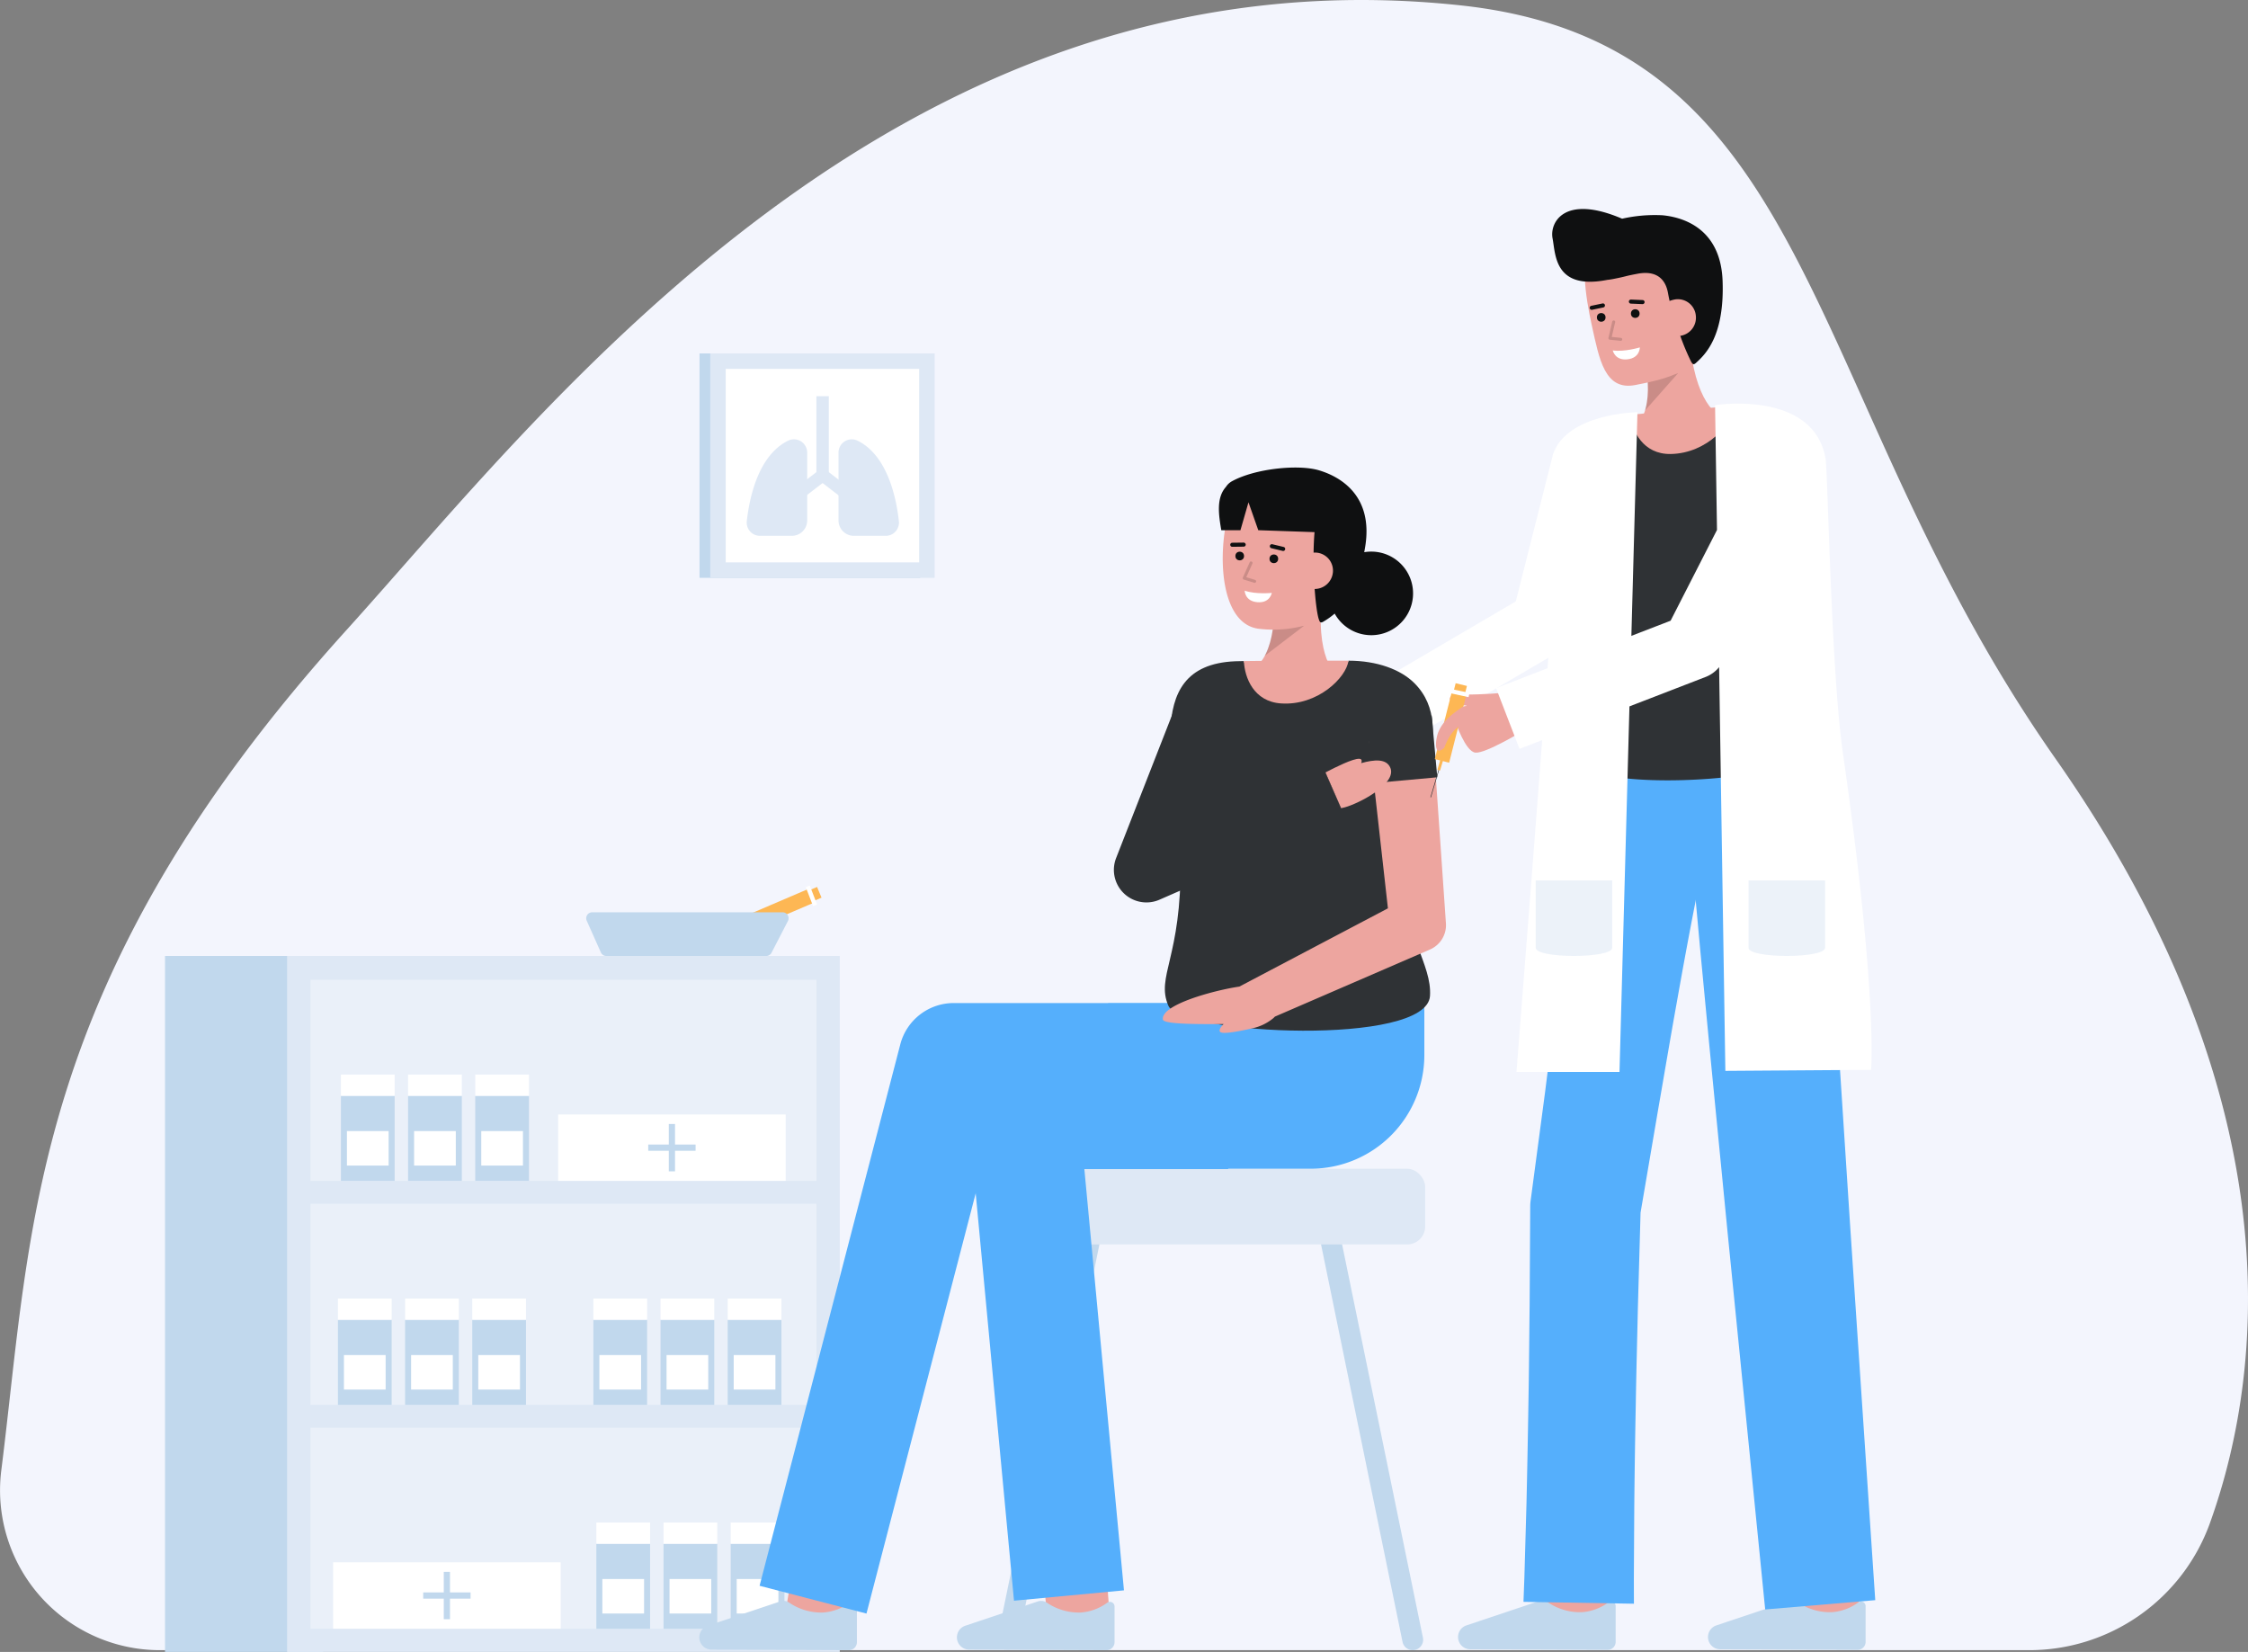 <svg id="Layer_1" data-name="Layer 1" xmlns="http://www.w3.org/2000/svg" viewBox="0 0 753.071 553.342">
  <rect x="0" y="0" width="753.071" height="553.342" fill="#808080" stroke="none"/>
  <path d="M679.629,552.743a64.35,64.35,0,0,0,60.607-42.338c19.849-55.056,25.916-145.7-51.629-256.247C603.006,132.128,609.747,14.716,489.3,1.8,300.6-18.444,182.6,137.505,116.22,210.875,9.478,328.856,10.684,411.6.431,492.527a53.565,53.565,0,0,0,53.193,60.216Z" fill="#f3f5fd"></path>
  <g>
    <g>
      <rect x="55.282" y="320.211" width="52.922" height="233.132" fill="#c1d8ed"></rect>
      <rect x="96.172" y="320.211" width="185.149" height="233.132" transform="translate(377.494 873.553) rotate(-180)" fill="#dee8f5"></rect>
      <g opacity="0.36">
        <rect x="103.99" y="328.192" width="169.513" height="67.345" transform="translate(377.494 723.73) rotate(-180)" fill="#fff"></rect>
      </g>
      <g opacity="0.36">
        <rect x="103.99" y="403.214" width="169.513" height="67.345" transform="translate(377.494 873.774) rotate(-180)" fill="#fff"></rect>
      </g>
      <g opacity="0.36">
        <rect x="103.99" y="478.236" width="169.513" height="67.345" transform="translate(377.494 1023.817) rotate(-180)" fill="#fff"></rect>
      </g>
      <g>
        <g>
          <rect x="114.205" y="367.06" width="18" height="28.478" fill="#c1d8ed"></rect>
          <rect x="114.205" y="359.941" width="18" height="7.119" transform="translate(246.41 727.001) rotate(180)" fill="#fff"></rect>
          <rect x="116.22" y="378.869" width="13.97" height="11.552" fill="#fff"></rect>
        </g>
        <g>
          <rect x="136.705" y="367.06" width="18" height="28.478" fill="#c1d8ed"></rect>
          <rect x="136.705" y="359.941" width="18" height="7.119" transform="translate(291.41 727.001) rotate(180)" fill="#fff"></rect>
          <rect x="138.72" y="378.869" width="13.97" height="11.552" fill="#fff"></rect>
        </g>
        <g>
          <rect x="159.205" y="367.06" width="18" height="28.478" fill="#c1d8ed"></rect>
          <rect x="159.205" y="359.941" width="18" height="7.119" transform="translate(336.41 727.001) rotate(180)" fill="#fff"></rect>
          <rect x="161.22" y="378.869" width="13.97" height="11.552" fill="#fff"></rect>
        </g>
      </g>
      <g>
        <g>
          <rect x="113.205" y="442.082" width="18" height="28.478" fill="#c1d8ed"></rect>
          <rect x="113.205" y="434.963" width="18" height="7.119" transform="translate(244.41 877.044) rotate(180)" fill="#fff"></rect>
          <rect x="115.22" y="453.891" width="13.97" height="11.552" fill="#fff"></rect>
        </g>
        <g>
          <rect x="135.705" y="442.082" width="18" height="28.478" fill="#c1d8ed"></rect>
          <rect x="135.705" y="434.963" width="18" height="7.119" transform="translate(289.41 877.044) rotate(180)" fill="#fff"></rect>
          <rect x="137.72" y="453.891" width="13.97" height="11.552" fill="#fff"></rect>
        </g>
        <g>
          <rect x="158.205" y="442.082" width="18" height="28.478" fill="#c1d8ed"></rect>
          <rect x="158.205" y="434.963" width="18" height="7.119" transform="translate(334.41 877.044) rotate(180)" fill="#fff"></rect>
          <rect x="160.22" y="453.891" width="13.97" height="11.552" fill="#fff"></rect>
        </g>
      </g>
      <g>
        <g>
          <rect x="198.776" y="442.082" width="18" height="28.478" fill="#c1d8ed"></rect>
          <rect x="198.776" y="434.963" width="18" height="7.119" transform="translate(415.553 877.044) rotate(180)" fill="#fff"></rect>
          <rect x="200.791" y="453.891" width="13.97" height="11.552" fill="#fff"></rect>
        </g>
        <g>
          <rect x="221.276" y="442.082" width="18" height="28.478" fill="#c1d8ed"></rect>
          <rect x="221.276" y="434.963" width="18" height="7.119" transform="translate(460.553 877.044) rotate(180)" fill="#fff"></rect>
          <rect x="223.291" y="453.891" width="13.97" height="11.552" fill="#fff"></rect>
        </g>
        <g>
          <rect x="243.776" y="442.082" width="18" height="28.478" fill="#c1d8ed"></rect>
          <rect x="243.776" y="434.963" width="18" height="7.119" transform="translate(505.553 877.044) rotate(180)" fill="#fff"></rect>
          <rect x="245.791" y="453.891" width="13.97" height="11.552" fill="#fff"></rect>
        </g>
      </g>
      <g>
        <g>
          <rect x="199.776" y="517.104" width="18" height="28.478" fill="#c1d8ed"></rect>
          <rect x="199.776" y="509.984" width="18" height="7.119" transform="translate(417.553 1027.088) rotate(180)" fill="#fff"></rect>
          <rect x="201.791" y="528.913" width="13.97" height="11.552" fill="#fff"></rect>
        </g>
        <g>
          <rect x="222.276" y="517.104" width="18" height="28.478" fill="#c1d8ed"></rect>
          <rect x="222.276" y="509.984" width="18" height="7.119" transform="translate(462.553 1027.088) rotate(180)" fill="#fff"></rect>
          <rect x="224.291" y="528.913" width="13.97" height="11.552" fill="#fff"></rect>
        </g>
        <g>
          <rect x="244.776" y="517.104" width="18" height="28.478" fill="#c1d8ed"></rect>
          <rect x="244.776" y="509.984" width="18" height="7.119" transform="translate(507.553 1027.088) rotate(180)" fill="#fff"></rect>
          <rect x="246.791" y="528.913" width="13.97" height="11.552" fill="#fff"></rect>
        </g>
      </g>
      <g>
        <rect x="186.972" y="373.307" width="76.233" height="22.231" fill="#fff"></rect>
        <polygon points="233.021 383.382 226.129 383.382 226.129 376.49 224.048 376.49 224.048 383.382 217.156 383.382 217.156 385.463 224.048 385.463 224.048 392.354 226.129 392.354 226.129 385.463 233.021 385.463 233.021 383.382" fill="#c1d8ed"></polygon>
      </g>
      <g>
        <rect x="111.589" y="523.323" width="76.233" height="22.231" fill="#fff"></rect>
        <polygon points="157.638 533.398 150.746 533.398 150.746 526.507 148.665 526.507 148.665 533.398 141.773 533.398 141.773 535.48 148.665 535.48 148.665 542.371 150.746 542.371 150.746 535.48 157.638 535.48 157.638 533.398" fill="#c1d8ed"></polygon>
      </g>
    </g>
    <g>
      <rect x="247.487" y="300.93" width="0.194" height="19.552" transform="translate(73.056 667.603) rotate(-115.391)" fill="#2f3235"></rect>
      <g>
        <polygon points="249.239 306.989 268.689 298.659 271.336 297.532 273.234 302.108 270.593 303.244 251.195 311.544 249.239 306.989" fill="#fdb754"></polygon>
        <polygon points="256.396 304.511 271.642 297.981 273.717 297.097 275.205 300.684 273.135 301.575 257.929 308.081 256.396 304.511" fill="#fdb754"></polygon>
        <polygon points="272.369 303.494 269.922 297.139 271.275 296.622 273.715 302.966 272.369 303.494" fill="#fff"></polygon>
      </g>
      <rect x="249.604" y="306.491" width="0.941" height="6.065" transform="translate(422.467 -49.116) rotate(64.609)" fill="#fdb754"></rect>
    </g>
    <path d="M196.555,308.411l4.727,10.606a2.014,2.014,0,0,0,1.838,1.194h53.556a2.014,2.014,0,0,0,1.788-1.089l5.483-10.606a2.012,2.012,0,0,0-1.787-2.937H198.393A2.012,2.012,0,0,0,196.555,308.411Z" fill="#c1d8ed"></path>
  </g>
  <g>
    <rect x="262.079" y="525.327" width="24.804" height="21" transform="translate(-299.445 717.651) rotate(-80.454)" fill="#EDA59F"></rect>
    <path d="M238.349,552.557a4.108,4.108,0,0,1-4.076-4.427h0a4.108,4.108,0,0,1,2.658-3.53l24.443-8.186a3.461,3.461,0,0,1,2.872.319,19.1,19.1,0,0,0,11.468,3.4,17.038,17.038,0,0,0,8.821-3.222,1.546,1.546,0,0,1,2.527,1.2v11.952a2.678,2.678,0,0,1-2.689,2.678Z" fill="#c1d8ed"></path>
    <path d="M518.114,541.816l20.852-2.481c-.938-7.892-2-17.373-2.071-18.927,0,.1,0,.181,0,.245h-21C515.9,521.283,515.9,523.2,518.114,541.816Z" fill="#EDA59F"></path>
    <path d="M601.789,544.325l21-.068s-.07-21.684-.07-23.6h-21C601.719,522.578,601.789,544.325,601.789,544.325Z" fill="#EDA59F"></path>
    <path d="M576.261,552.448a4.108,4.108,0,0,1-4.077-4.427h0a4.109,4.109,0,0,1,2.659-3.529l24.442-8.187a3.463,3.463,0,0,1,2.873.32,19.112,19.112,0,0,0,11.468,3.4,17.027,17.027,0,0,0,8.82-3.223,1.547,1.547,0,0,1,2.527,1.2v11.952a2.678,2.678,0,0,1-2.689,2.678Z" fill="#c1d8ed"></path>
    <path d="M492.527,552.448a4.107,4.107,0,0,1-4.076-4.427h0a4.108,4.108,0,0,1,2.658-3.529l24.443-8.187a3.461,3.461,0,0,1,2.872.32,19.112,19.112,0,0,0,11.468,3.4,17.024,17.024,0,0,0,8.82-3.223,1.547,1.547,0,0,1,2.528,1.2v11.952a2.678,2.678,0,0,1-2.689,2.678Z" fill="#c1d8ed"></path>
    <g>
      <g>
        <path d="M440.248,405.614,469.872,550.1a3.491,3.491,0,0,0,3.386,2.64h0a3.49,3.49,0,0,0,3.385-4.34L446.6,402.245Z" fill="#c1d8ed"></path>
        <path d="M370.648,405.384,341.023,549.872a3.49,3.49,0,0,1-3.385,2.641h0a3.49,3.49,0,0,1-3.385-4.341L364.3,402.014Z" fill="#c1d8ed"></path>
      </g>
      <rect x="333.474" y="391.483" width="143.948" height="25.365" rx="6.037" transform="translate(810.896 808.33) rotate(-180)" fill="#dee8f5"></rect>
    </g>
    <g>
      <path d="M448.69,226.873s-7.733-4.1-6.006-25.157l-15.977-2.962s1.8,18.878-6.287,24.872Z" fill="#EDA59F"></path>
      <g opacity="0.15">
        <path d="M423.694,219.679l13.272-10.153-10.424-.108A28.756,28.756,0,0,1,423.694,219.679Z"></path>
      </g>
      <path d="M451.749,193.551c-1.106,6.389-4.593,12.438-10.228,14.5a40.485,40.485,0,0,1-19.357,2.615c-17.49-1.434-14.03-41.2-5.727-48.926s32.673-2.833,35.637,10.087C453.608,178.511,452.8,187.471,451.749,193.551Z" fill="#EDA59F"></path>
      <path d="M410.668,163.115a5.567,5.567,0,0,1,2.12-1.96c7.767-4.223,22.16-5.684,29.073-3.616,8.02,2.4,18.077,9.123,15.5,25.425-.109.687-.226,1.348-.347,2a14,14,0,1,1-9.9,20.562,24.792,24.792,0,0,1-3.838,2.724c-.957.568-1.189.1-1.521-.957-1.16-3.711-2.3-18.388-1.39-29.046l-18.846-.651-3.284-9.343-2.691,9.343h-6.418C408.264,172.531,407.377,166.792,410.668,163.115Z" fill="#0f1011"></path>
      <g>
        <circle cx="426.73" cy="187.181" r="1.449" fill="#0f1011"></circle>
        <circle cx="415.299" cy="186.244" r="1.449" fill="#0f1011"></circle>
        <path d="M412.788,183.156a.681.681,0,0,1-.008-1.361l3.838-.048a.7.7,0,0,1,.689.672.68.68,0,0,1-.672.689l-3.839.048Z" fill="#0f1011"></path>
        <path d="M429.857,184.555a.732.732,0,0,1-.159-.018l-3.785-.91a.681.681,0,0,1,.319-1.325l3.784.91a.681.681,0,0,1-.159,1.343Z" fill="#0f1011"></path>
      </g>
      <path d="M434.268,190.727a6.143,6.143,0,0,0,12.244,1,6.041,6.041,0,0,0-5.62-6.624C436.514,184.964,434.545,187.346,434.268,190.727Z" fill="#EDA59F"></path>
      <g opacity="0.15">
        <path d="M420.3,195.218a.5.5,0,0,0,.147-.978l-2.947-.9,2.061-4.592a.5.5,0,0,0-.912-.409l-2.293,5.108a.5.5,0,0,0,.309.682l3.488,1.071A.473.473,0,0,0,420.3,195.218Z"></path>
      </g>
      <path d="M426.06,198.593s-5.349.564-9.1-.746c0,0,.03,3.523,4.262,3.87S426.06,198.593,426.06,198.593Z" fill="#fff"></path>
    </g>
    <g>
      <path d="M576.991,139.758s-8.377-2.535-10.735-23.53l-16.247.167s5.394,18.18-1.384,25.617Z" fill="#EDA59F"></path>
      <g opacity="0.15">
        <path d="M551.078,137.509l11.07-12.518-10.25,1.9A28.745,28.745,0,0,1,551.078,137.509Z"></path>
      </g>
      <path d="M573.581,106.471c.144,6.482-2.113,13.089-7.246,16.2-6.093,3.691-10.924,4.807-18.493,6.291-10.328,2.025-12.1-8.813-14.517-19.611-2.428-10.841-3.854-22.7-.516-27.3,6.662-9.178,31.517-9.067,36.912,3.041C572.511,91.354,573.444,100.3,573.581,106.471Z" fill="#EDA59F"></path>
      <path d="M520.106,79.854c-1.017-5.184,3.769-14.942,23.275-6.605l.02.008a49.844,49.844,0,0,1,13.56-1.151c8.332.811,19.5,5.474,20.1,21.968.674,18.408-5.7,24.608-8.961,27.521-.83.742-1.147.332-1.677-.646a81.144,81.144,0,0,1-4.49-11.317,65.813,65.813,0,0,1-3.162-11.507c-.34-1.733-1.588-8.048-10.2-6.431-4.845.909-3,.746-8.161,1.758-.735.145-1.392.238-2,.3l0,0C520.583,97.253,521.122,85.038,520.106,79.854Z" fill="#0f1011"></path>
      <g>
        <circle cx="547.804" cy="105.034" r="1.449" fill="#0f1011"></circle>
        <circle cx="536.406" cy="106.314" r="1.449" fill="#0f1011"></circle>
        <path d="M533.216,103.78a.681.681,0,0,1-.138-1.347l3.757-.786a.68.68,0,1,1,.279,1.332l-3.757.786A.69.69,0,0,1,533.216,103.78Z" fill="#0f1011"></path>
        <path d="M550.237,101.869h-.029l-3.89-.166a.682.682,0,0,1-.651-.71.693.693,0,0,1,.709-.652l3.889.166a.681.681,0,0,1-.028,1.362Z" fill="#0f1011"></path>
      </g>
      <path d="M555.883,107.063a6.143,6.143,0,1,0,12.209-1.371,6.041,6.041,0,0,0-6.79-5.418C556.979,100.976,555.505,103.692,555.883,107.063Z" fill="#EDA59F"></path>
      <g opacity="0.15">
        <path d="M543.039,114.159a.5.5,0,0,0-.044-.988l-3.067-.321,1.14-4.9a.5.5,0,1,0-.974-.227l-1.268,5.452a.5.5,0,0,0,.435.611l3.629.38A.492.492,0,0,0,543.039,114.159Z"></path>
      </g>
      <path d="M549.342,116.362s-5.14,1.582-9.071,1.018c0,0,.707,3.451,4.927,2.978S549.342,116.362,549.342,116.362Z" fill="#fff"></path>
    </g>
    <path d="M474.266,246.389l-11.034-18.806,44.551-26.141L519.969,153.3l21.138,5.349-13.3,52.567a10.9,10.9,0,0,1-5.051,6.729Z" fill="#fff"></path>
    <rect x="350.284" y="523.561" width="21" height="24.533" transform="translate(-40.12 29.318) rotate(-4.409)" fill="#EDA59F"></rect>
    <path d="M324.653,552.557a4.109,4.109,0,0,1-4.077-4.427h0a4.109,4.109,0,0,1,2.659-3.53l24.442-8.186a3.463,3.463,0,0,1,2.873.319,19.1,19.1,0,0,0,11.468,3.4,17.035,17.035,0,0,0,8.82-3.222,1.546,1.546,0,0,1,2.527,1.2v11.952a2.677,2.677,0,0,1-2.689,2.678Z" fill="#c1d8ed"></path>
    <path d="M409.323,336.048h67.826a0,0,0,0,1,0,0v55.435a0,0,0,0,1,0,0H371.236a0,0,0,0,1,0,0V374.135A38.087,38.087,0,0,1,409.323,336.048Z" transform="translate(848.385 727.53) rotate(-180)" fill="#55affc"></path>
    <path d="M339.687,536.171,324.513,374.824a18.5,18.5,0,0,1,18.419-20.233h68.521v37h-48.2l13.271,141.116Z" fill="#55affc"></path>
    <path d="M290.264,540.482l-35.809-9.309,47.137-181.344A18.5,18.5,0,0,1,319.5,335.983H420.54v37H333.8Z" fill="#55affc"></path>
    <path d="M391.422,336.932c4.19,9.63,86.52,13.63,87.62-3.31.7-10.78-8.8-20.19-8.8-41.2s19.33-47.84,3.58-63.59c-4.56-4.56-12.46-7.52-22.08-7.53-.72,5.61-34.79,5.63-35.05.13-1.3.02-2.31.05-2.94.07-33.169,1.43-18.59,39.19-18.27,66.92C395.862,320.892,387.1,327.012,391.422,336.932Z" fill="#2f3235"></path>
    <path d="M416.692,221.432c.26,5.5,3.26,13.59,12.48,14.19,12.31.82,21.85-8.71,22.57-14.32h-.04C439.6,221.3,423.762,221.322,416.692,221.432Z" fill="#EDA59F"></path>
    <path d="M415.175,330.471l49.772-26.214L458.5,246.74l21.42-1.94,4.42,63.926.042.566a8.888,8.888,0,0,1-5.338,8.75l-51.97,22.491a6.405,6.405,0,0,1-.977.882,16.378,16.378,0,0,1-6.369,2.986c-3.455.8-8.758,1.889-10.468,1.483-1.379-.328-.5-1.671.629-2.861-9.126.059-20.068.03-20.317-1.494C388.742,336.442,407.346,331.591,415.175,330.471Z" fill="#EDA59F"></path>
    <rect x="458.784" y="240.626" width="21.805" height="20.769" transform="translate(-20.728 43.392) rotate(-5.176)" fill="#2f3235"></rect>
    <g>
      <path d="M450.518,270.422c-.39.1-.81.2-1.27.3l-5.23-11.98c3.44-1.81,9.23-4.66,11.29-4.58.91.03.98.65.7,1.45,4.38-1.21,8.43-1.56,9.75,1.56C468.038,262.592,455.138,269.182,450.518,270.422Z" fill="#EDA59F"></path>
      <path d="M449.248,270.722a105.686,105.686,0,0,1-11.36,1.37s-1.63-8.83,3.45-11.9l.01-.01c.12-.07.24-.14.37-.21.451-.25,1.27-.69,2.3-1.23Z" fill="#EDA59F"></path>
    </g>
    <path d="M384.059,302.277A10.9,10.9,0,0,1,373.9,287.4l20.055-51.275,20.307,7.942L403.791,270.85l38.216-16.705,8.733,19.979-62.317,27.24A10.883,10.883,0,0,1,384.059,302.277Z" fill="#2f3235"></path>
    <path d="M576.045,267.962l-.514,1.551c-.174.54-.354.971-.53,1.648l-1.068,3.788-1,4.059-.967,4.191c-1.283,5.621-2.485,11.432-3.675,17.246-2.3,11.676-4.482,23.5-6.577,35.35-2.141,11.851-4.134,23.754-6.208,35.656l-6.1,35.765.215-2.51-.931,33.114c-.241,11.038-.549,22.076-.72,33.117q-.327,16.558-.489,33.12l-.1,16.563-.045,8.282.024,8.283-37-.631.306-8.277.237-8.278.469-16.557q.377-16.558.639-33.118c.2-11.039.273-22.081.408-33.122l.2-33.126a15.168,15.168,0,0,1,.118-1.794l.1-.717,4.766-35.792c1.5-11.958,3.051-23.919,4.489-35.926l4.477-36.179c.763-6.09,1.537-12.179,2.459-18.419l.708-4.7.794-4.807c.276-1.638.61-3.36.918-5.038.133-.8.384-1.815.587-2.735l.651-2.82Z" fill="#55affc"></path>
    <polygon points="609.813 245.202 612.773 294.907 527.283 293.903 533.736 249.898 609.813 245.202" fill="#55affc"></polygon>
    <polygon points="611.952 284.148 612.311 291.727 612.748 299.538 613.674 315.235 615.641 346.736 619.741 409.809 628.201 535.992 591.333 539.107 578.771 413.18 572.616 350.177 569.615 318.627 568.163 302.79 567.458 294.832 566.804 286.631 611.952 284.148" fill="#55affc"></polygon>
    <path d="M530.286,256.111c4.96,9.257,82.77,6.632,82.487-10.341-.18-10.8-5.843-19.5-7.554-40.441s14.2-48.086-2.78-62.5a28.449,28.449,0,0,0-21.451-6.876c-.261,5.65-34.207,8.444-34.913,2.984-1.3.126-2.3.228-2.925.309-32.953,4.128-15.346,40.575-12.768,68.2C533.414,239.762,525.172,246.576,530.286,256.111Z" fill="#2f3235"></path>
    <path d="M546.075,138.936c.706,5.46,4.346,13.28,13.595,13.136,12.325-.194,21.057-10.47,21.318-16.12l-.031,0C568.888,136.941,553.1,138.251,546.075,138.936Z" fill="#EDA59F"></path>
    <path d="M548.544,138.065l-6.018,220.992h-34.51s10.166-129.344,11.252-147.3c1.731-28.645-.527-55.173.966-59.566C524.929,138.362,548.544,138.065,548.544,138.065Z" fill="#fff"></path>
    <g>
      <rect x="481.95" y="247.924" width="0.194" height="19.552" transform="translate(92.543 -125.791) rotate(16.426)" fill="#2f3235"></rect>
      <path d="M510.217,244.834s-12.6,7.645-15.974,7.268-6.628-10.246-6.628-10.246l3.646-5.51s-5.963-.316-5.547-2.516c.171-.9,1.256-1.27,5.532-1.2,4.874.077,12.484-.556,12.484-.556Z" fill="#EDA59F"></path>
      <g>
        <polygon points="485.46 255.486 490.657 234.975 491.358 232.185 486.542 231.023 485.832 233.809 480.656 254.263 485.46 255.486" fill="#fdb754"></polygon>
        <polygon points="486.793 248.03 490.866 231.952 491.416 229.765 487.641 228.854 487.084 231.038 483.027 247.072 486.793 248.03" fill="#fdb754"></polygon>
        <polygon points="485.307 232.094 491.966 233.52 492.266 232.103 485.619 230.681 485.307 232.094" fill="#fff"></polygon>
      </g>
      <path d="M489.789,236.878c-3.111,2.147-6.312,4.5-7.848,8.108-.956,1.936-2.007,8.979,1.859,5.525,1.159-3.022,2.763-6,5.656-7.742,1.641-1.358,5.118-2.545,3.558-5.193A2.33,2.33,0,0,0,489.789,236.878Z" fill="#EDA59F"></path>
      <rect x="482.355" y="252.023" width="0.941" height="6.065" transform="translate(873.824 636.231) rotate(-163.574)" fill="#fdb754"></rect>
    </g>
    <path d="M617.345,252.115c-3.954-27.549-5.009-94.3-5.816-98.694-4.2-22.886-36.991-17.715-36.991-17.715l.647,41.806-15.543,30.4L501.174,230.5l7.858,20.339,62.351-24.088a10.911,10.911,0,0,0,4.513-3.287L577.988,358.7l48.814-.342S629.085,333.9,617.345,252.115Z" fill="#fff"></path>
    <g opacity="0.56">
      <path d="M611.39,317.481V294.907H585.755v22.574C585.755,321.121,611.39,321.121,611.39,317.481Z" fill="#dee8f5"></path>
    </g>
    <g opacity="0.56">
      <path d="M540.087,317.481V294.907H514.452v22.574C514.452,321.121,540.087,321.121,540.087,317.481Z" fill="#dee8f5"></path>
    </g>
  </g>
  <g>
    <g>
      <rect x="234.329" y="118.382" width="73.918" height="75.176" transform="translate(542.577 311.94) rotate(-180)" fill="#c1d8ed"></rect>
      <g>
        <rect x="237.926" y="118.382" width="75.176" height="75.176" transform="translate(551.027 311.94) rotate(-180)" fill="#dee8f5"></rect>
        <rect x="243.108" y="123.565" width="64.81" height="64.81" transform="translate(551.027 311.94) rotate(-180)" fill="#fff"></rect>
      </g>
    </g>
    <g>
      <rect x="273.484" y="132.707" width="4.162" height="27.682" fill="#dee8f5"></rect>
      <rect x="263.326" y="153.147" width="4.162" height="27.682" transform="translate(235.913 -145.191) rotate(52.426)" fill="#dee8f5"></rect>
      <rect x="283.642" y="153.147" width="4.162" height="27.682" transform="translate(592.303 42.363) rotate(127.574)" fill="#dee8f5"></rect>
      <path d="M270.4,151.6v22.742a5.14,5.14,0,0,1-5.14,5.14H254.583a4.426,4.426,0,0,1-4.409-4.9c.84-7.638,3.756-22.018,13.851-26.977A4.435,4.435,0,0,1,270.4,151.6Z" fill="#dee8f5"></path>
      <path d="M280.9,151.6v22.742a5.141,5.141,0,0,0,5.141,5.14h10.672a4.427,4.427,0,0,0,4.41-4.9c-.841-7.638-3.756-22.018-13.851-26.977A4.436,4.436,0,0,0,280.9,151.6Z" fill="#dee8f5"></path>
    </g>
  </g>
</svg>